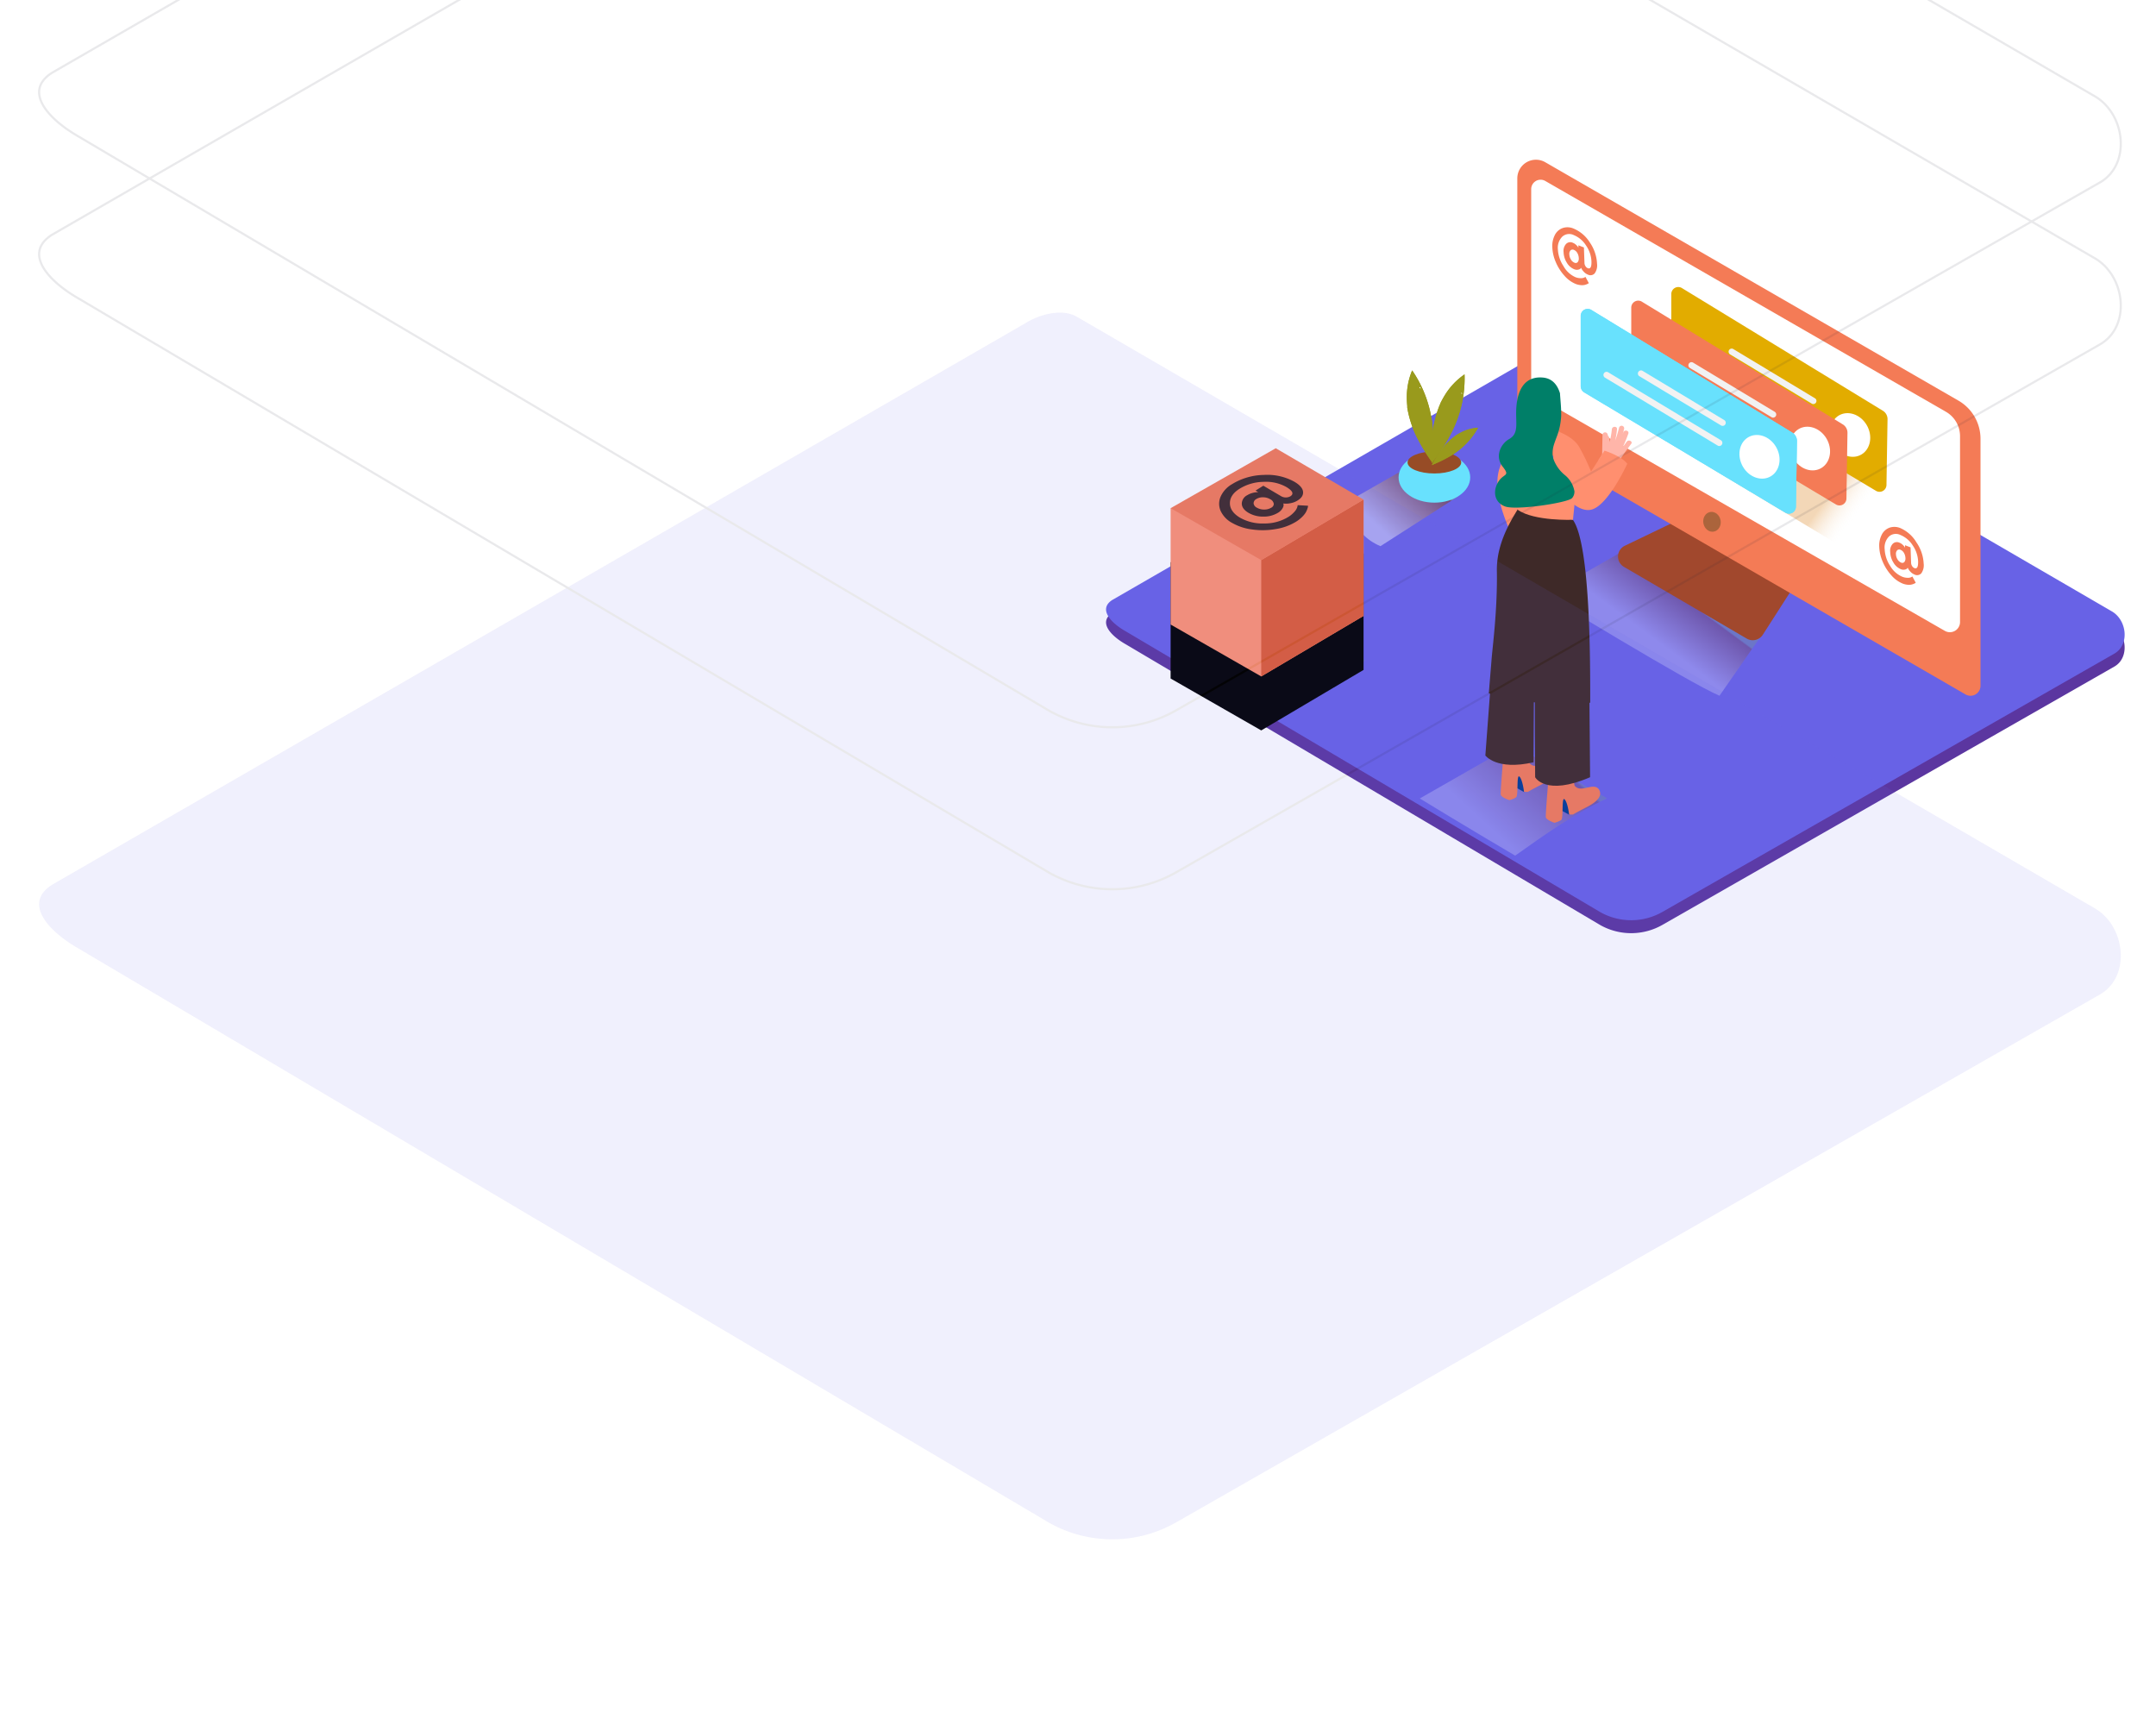 <?xml version="1.0" encoding="UTF-8" standalone="no"?>
<svg
   xmlns:dc="http://purl.org/dc/elements/1.1/"
   xmlns:cc="http://creativecommons.org/ns#"
   xmlns:rdf="http://www.w3.org/1999/02/22-rdf-syntax-ns#"
   xmlns:svg="http://www.w3.org/2000/svg"
   xmlns="http://www.w3.org/2000/svg"
   xmlns:xlink="http://www.w3.org/1999/xlink"
   width="1000"
   height="800"
   viewBox="0 0 264.583 211.667"
   version="1.1"
   id="svg8">
  <defs
     id="defs2">
    <filter
       x="-0.979"
       y="-0.763"
       width="2.958"
       height="3.137"
       filterUnits="objectBoundingBox"
       id="a">
      <feOffset
         dy="25"
         in="SourceAlpha"
         result="shadowOffsetOuter1"
         id="feOffset10" />
      <feGaussianBlur
         stdDeviation="25"
         in="shadowOffsetOuter1"
         result="shadowBlurOuter1"
         id="feGaussianBlur12" />
      <feColorMatrix
         values="0 0 0 0 0.209 0 0 0 0 0.069 0 0 0 0 0.478 0 0 0 0.497 0"
         in="shadowBlurOuter1"
         id="feColorMatrix14" />
    </filter>
    <path
       id="b"
       d="m 0,27.756 v 53.87 l 41.968,24.035 47.387,-28.025 v -53.87" />
    <linearGradient
       x1="220.658"
       y1="247.956"
       x2="202.978"
       y2="264.186"
       id="a-1"
       gradientTransform="scale(1.216,0.823)"
       gradientUnits="userSpaceOnUse">
      <stop
         stop-color="#78B46A"
         offset="0%"
         id="stop52" />
      <stop
         stop-color="#7F3500"
         offset="3%"
         id="stop54" />
      <stop
         stop-color="#FFF"
         offset="100%"
         id="stop56" />
    </linearGradient>
    <linearGradient
       x1="166.57"
       y1="372.621"
       x2="131.682"
       y2="395.25"
       id="b-0"
       gradientTransform="scale(1.301,0.769)"
       gradientUnits="userSpaceOnUse">
      <stop
         stop-color="#78B46A"
         offset="0%"
         id="stop59" />
      <stop
         stop-color="#7F3500"
         offset="3%"
         id="stop61" />
      <stop
         stop-color="#FFF"
         offset="100%"
         id="stop63" />
    </linearGradient>
    <linearGradient
       x1="127.199"
       y1="182.696"
       x2="101.676"
       y2="202.023"
       id="c"
       gradientTransform="scale(1.204,0.83)"
       gradientUnits="userSpaceOnUse">
      <stop
         stop-color="#78B46A"
         offset="0%"
         id="stop66" />
      <stop
         stop-color="#7F3500"
         offset="3%"
         id="stop68" />
      <stop
         stop-color="#FFF"
         offset="100%"
         id="stop70" />
    </linearGradient>
    <linearGradient
       x1="262.119"
       y1="207.534"
       x2="249.326"
       y2="202.52"
       id="d"
       gradientTransform="scale(1.365,0.733)"
       gradientUnits="userSpaceOnUse">
      <stop
         stop-color="#FFF"
         stop-opacity="0"
         offset="0%"
         id="stop73" />
      <stop
         stop-color="#DC841E"
         offset="99%"
         id="stop75" />
    </linearGradient>
    <linearGradient
       x1="81.465"
       y1="285.877"
       x2="46.156"
       y2="309.351"
       id="e"
       gradientTransform="scale(1.285,0.778)"
       gradientUnits="userSpaceOnUse">
      <stop
         stop-color="#78B46A"
         offset="0%"
         id="stop78" />
      <stop
         stop-color="#7F3500"
         offset="3%"
         id="stop80" />
      <stop
         stop-color="#FFF"
         offset="100%"
         id="stop82" />
    </linearGradient>
    <linearGradient
       x1="110.717"
       y1="124.43"
       x2="101.845"
       y2="132.55"
       id="a-2"
       gradientTransform="scale(1.217,0.822)"
       gradientUnits="userSpaceOnUse">
      <stop
         stop-color="#78B46A"
         offset="0%"
         id="stop235" />
      <stop
         stop-color="#7F3500"
         offset="3%"
         id="stop237" />
      <stop
         stop-color="#FFF"
         offset="100%"
         id="stop239" />
    </linearGradient>
    <linearGradient
       x1="83.578"
       y1="186.982"
       x2="66.073"
       y2="198.304"
       id="b-2"
       gradientTransform="scale(1.302,0.768)"
       gradientUnits="userSpaceOnUse">
      <stop
         stop-color="#78B46A"
         offset="0%"
         id="stop242" />
      <stop
         stop-color="#7F3500"
         offset="3%"
         id="stop244" />
      <stop
         stop-color="#FFF"
         offset="100%"
         id="stop246" />
    </linearGradient>
    <linearGradient
       x1="63.822"
       y1="91.688"
       x2="51.016"
       y2="101.358"
       id="c-4"
       gradientTransform="scale(1.205,0.83)"
       gradientUnits="userSpaceOnUse">
      <stop
         stop-color="#78B46A"
         offset="0%"
         id="stop249" />
      <stop
         stop-color="#7F3500"
         offset="3%"
         id="stop251" />
      <stop
         stop-color="#FFF"
         offset="100%"
         id="stop253" />
    </linearGradient>
    <linearGradient
       x1="131.519"
       y1="104.118"
       x2="125.1"
       y2="101.61"
       id="d-9"
       gradientTransform="scale(1.366,0.732)"
       gradientUnits="userSpaceOnUse">
      <stop
         stop-color="#FFF"
         stop-opacity="0"
         offset="0%"
         id="stop256" />
      <stop
         stop-color="#DC841E"
         offset="99%"
         id="stop258" />
    </linearGradient>
    <linearGradient
       x1="40.875"
       y1="143.464"
       x2="23.159"
       y2="155.208"
       id="e-2"
       gradientTransform="scale(1.286,0.778)"
       gradientUnits="userSpaceOnUse">
      <stop
         stop-color="#78B46A"
         offset="0%"
         id="stop261" />
      <stop
         stop-color="#7F3500"
         offset="3%"
         id="stop263" />
      <stop
         stop-color="#FFF"
         offset="100%"
         id="stop265" />
    </linearGradient>
    <filter
       x="-1.958"
       y="-1.526"
       width="4.917"
       height="5.274"
       filterUnits="objectBoundingBox"
       id="f">
      <feOffset
         dy="25"
         in="SourceAlpha"
         result="shadowOffsetOuter1"
         id="feOffset268" />
      <feGaussianBlur
         stdDeviation="25"
         in="shadowOffsetOuter1"
         result="shadowBlurOuter1"
         id="feGaussianBlur270" />
      <feColorMatrix
         values="0 0 0 0 0.209 0 0 0 0 0.069 0 0 0 0 0.478 0 0 0 0.497 0"
         in="shadowBlurOuter1"
         id="feColorMatrix272" />
    </filter>
    <path
       id="g"
       d="M 0,13.878 V 40.813 L 20.984,52.83 44.678,38.817 V 11.883" />
    <filter
       x="-0.979"
       y="-0.763"
       width="2.958"
       height="3.137"
       filterUnits="objectBoundingBox"
       id="a-0">
      <feOffset
         dy="25"
         in="SourceAlpha"
         result="shadowOffsetOuter1"
         id="feOffset483" />
      <feGaussianBlur
         stdDeviation="25"
         in="shadowOffsetOuter1"
         result="shadowBlurOuter1"
         id="feGaussianBlur485" />
      <feColorMatrix
         values="0 0 0 0 0.209 0 0 0 0 0.069 0 0 0 0 0.478 0 0 0 0.497 0"
         in="shadowBlurOuter1"
         id="feColorMatrix487" />
    </filter>
    <path
       id="b-7"
       d="m 0,27.756 v 53.87 l 41.968,24.035 47.387,-28.025 v -53.87" />
    <linearGradient
       x1="220.658"
       y1="247.956"
       x2="202.978"
       y2="264.186"
       id="a-7"
       gradientTransform="scale(1.216,0.823)"
       gradientUnits="userSpaceOnUse">
      <stop
         stop-color="#78B46A"
         offset="0%"
         id="stop525" />
      <stop
         stop-color="#7F3500"
         offset="3%"
         id="stop527" />
      <stop
         stop-color="#FFF"
         offset="100%"
         id="stop529" />
    </linearGradient>
    <linearGradient
       x1="166.57"
       y1="372.621"
       x2="131.682"
       y2="395.25"
       id="b-4"
       gradientTransform="scale(1.301,0.769)"
       gradientUnits="userSpaceOnUse">
      <stop
         stop-color="#78B46A"
         offset="0%"
         id="stop532" />
      <stop
         stop-color="#7F3500"
         offset="3%"
         id="stop534" />
      <stop
         stop-color="#FFF"
         offset="100%"
         id="stop536" />
    </linearGradient>
    <linearGradient
       x1="127.199"
       y1="182.696"
       x2="101.676"
       y2="202.023"
       id="c-8"
       gradientTransform="scale(1.204,0.83)"
       gradientUnits="userSpaceOnUse">
      <stop
         stop-color="#78B46A"
         offset="0%"
         id="stop539" />
      <stop
         stop-color="#7F3500"
         offset="3%"
         id="stop541" />
      <stop
         stop-color="#FFF"
         offset="100%"
         id="stop543" />
    </linearGradient>
    <linearGradient
       x1="262.119"
       y1="207.534"
       x2="249.326"
       y2="202.52"
       id="d-90"
       gradientTransform="scale(1.365,0.733)"
       gradientUnits="userSpaceOnUse">
      <stop
         stop-color="#FFF"
         stop-opacity="0"
         offset="0%"
         id="stop546" />
      <stop
         stop-color="#DC841E"
         offset="99%"
         id="stop548" />
    </linearGradient>
    <linearGradient
       x1="81.465"
       y1="285.877"
       x2="46.156"
       y2="309.351"
       id="e-5"
       gradientTransform="scale(1.285,0.778)"
       gradientUnits="userSpaceOnUse">
      <stop
         stop-color="#78B46A"
         offset="0%"
         id="stop551" />
      <stop
         stop-color="#7F3500"
         offset="3%"
         id="stop553" />
      <stop
         stop-color="#FFF"
         offset="100%"
         id="stop555" />
    </linearGradient>
  </defs>
  <g
     id="layer1">
    <g
       id="g776"
       transform="translate(302.671,38.197)">
      <g
         fill-rule="nonzero"
         fill="none"
         id="g640"
         transform="matrix(0.265,0,0,0.265,-166.973,-18.812)">
        <path
           d="M 229.018,355.203 9.313,225.211 C 2.318,221.273 -3.677,214.821 3.138,210.589 L 223.625,83.367 c 3.305,-2.052 8.327,-3.399 11.696,-1.437 l 230.595,134.007 c 6.994,4.066 8.25,15.392 1.28,19.496 L 257.972,354.998 a 29.178,29.178 0 0 1 -28.953,0.205 z"
           fill="#5b36a0"
           id="path560" />
        <path
           d="M 229.018,349.203 9.313,219.211 C 2.318,215.273 -3.677,208.821 3.138,204.589 L 223.625,77.367 c 3.305,-2.052 8.327,-3.399 11.696,-1.437 l 230.595,134.007 c 6.994,4.066 8.25,15.392 1.28,19.496 L 257.972,348.998 a 29.178,29.178 0 0 1 -28.953,0.205 z"
           fill="#6862e6"
           id="path562" />
        <path
           d="M 247.133,177.693 203.78,202.46 c 0,0 66.783,40.8 80.439,46.546 l 24.968,-35.913"
           fill="url(#a)"
           opacity="0.25"
           style="mix-blend-mode:multiply;fill:url(#a-7)"
           id="path564" />
        <path
           d="m 232.157,296.513 -43.365,-24.715 -43.364,24.767 c 0,0 22.585,13.8 44.171,26.473 13.708,-9.71 27.428,-19.521 42.558,-26.525 z"
           fill="url(#b)"
           opacity="0.25"
           style="mix-blend-mode:multiply;fill:url(#b-4)"
           id="path566" />
        <path
           d="m 138.728,143.883 -27.505,15.712 c 0,0 2.331,14.404 15.988,20.15 l 36.01,-23.087"
           fill="url(#c)"
           opacity="0.46"
           style="mix-blend-mode:multiply;fill:url(#c-8)"
           id="path568" />
        <ellipse
           fill="#68e1fd"
           cx="152.192"
           cy="147.898"
           rx="16.59"
           ry="11.697"
           id="ellipse570" />
        <ellipse
           fill="#974c26"
           cx="152.179"
           cy="140.997"
           rx="12.426"
           ry="5.092"
           id="ellipse572" />
        <path
           d="m 151.73,132.506 c 0,-2.296 -0.076,-4.591 -0.256,-6.887 -0.051,-0.599 -0.106,-1.193 -0.166,-1.783 l -0.128,-1.167 c 0,-0.347 -0.18,-1.283 -0.18,-1.193 -0.077,-0.47 -0.158,-0.936 -0.243,-1.398 a 54.855,54.855 0 0 0 -8.865,-21.715 31.778,31.778 0 0 0 -2.473,12.71 c 0,1.284 0.103,2.566 0.205,3.772 v 0.757 c 0.103,0.615 0.218,1.282 0.346,1.846 a 50.222,50.222 0 0 0 1.96,6.888 41.928,41.928 0 0 0 2.678,6.003 82.454,82.454 0 0 0 3.676,6.349 90.88,90.88 0 0 0 2.985,4.425 c 0.308,-2.86 0.449,-5.734 0.461,-8.607 z m -6.52,-25.819 a 2.067,2.067 0 0 0 0,-0.897 c 0.316,0.324 0.628,0.658 0.935,1 a 2.84,2.84 0 0 0 -0.948,-0.103 z"
           fill="#999a1c"
           id="path574" />
        <path
           d="m 155.996,134.276 a 65.015,65.015 0 0 0 3.498,-5.938 c 0.282,-0.53 0.555,-1.06 0.82,-1.59 l 0.525,-1.065 0.5,-1.103 0.55,-1.283 a 54.876,54.876 0 0 0 4.266,-23.087 31.728,31.728 0 0 0 -8.967,9.363 45.938,45.938 0 0 0 -1.858,3.284 l -0.256,0.474 -0.064,0.206 c -0.243,0.577 -0.487,1.154 -0.717,1.744 a 50.22,50.22 0 0 0 -2.063,6.862 41.95,41.95 0 0 0 -0.986,6.503 77.621,77.621 0 0 0 -0.333,7.323 c 0,1.911 0,3.656 0.115,5.336 1.704,-2.27 3.42,-4.605 4.97,-7.029 z m 8.456,-25.254 c 0.2,-0.226 0.349,-0.493 0.435,-0.783 0.094,0.445 0.175,0.873 0.244,1.283 -0.2,-0.2 -0.43,-0.368 -0.68,-0.5 z"
           fill="#999a1c"
           id="path576" />
        <path
           d="m 155.907,139.997 a 64.687,64.687 0 0 0 3.843,-2.078 l 0.96,-0.59 0.629,-0.398 0.615,-0.436 0.717,-0.526 a 34.464,34.464 0 0 0 9.736,-11.069 19.928,19.928 0 0 0 -7.84,2.168 c -0.705,0.36 -1.384,0.757 -2.063,1.167 l -0.294,0.18 -0.103,0.09 -0.948,0.705 a 31.541,31.541 0 0 0 -3.33,3.04 26.351,26.351 0 0 0 -2.627,3.193 83.516,83.516 0 0 0 -2.562,3.848 55.792,55.792 0 0 0 -1.653,2.925 c 1.653,-0.693 3.306,-1.411 4.92,-2.22 z m 12.708,-10.902 a 1.28,1.28 0 0 0 0.487,-0.283 c -0.094,0.274 -0.196,0.543 -0.308,0.808 a 1.797,1.797 0 0 0 -0.179,-0.513 z m -16.885,3.411 c 0,-2.296 -0.076,-4.591 -0.256,-6.887 -0.051,-0.599 -0.106,-1.193 -0.166,-1.783 l -0.128,-1.167 c 0,-0.347 -0.18,-1.283 -0.18,-1.193 -0.077,-0.47 -0.158,-0.936 -0.243,-1.398 a 54.855,54.855 0 0 0 -8.865,-21.715 31.778,31.778 0 0 0 -2.473,12.71 c 0,1.284 0.103,2.566 0.205,3.772 v 0.757 c 0.103,0.615 0.218,1.282 0.346,1.846 a 50.222,50.222 0 0 0 1.96,6.888 41.928,41.928 0 0 0 2.678,6.003 82.454,82.454 0 0 0 3.676,6.349 90.88,90.88 0 0 0 2.985,4.425 c 0.308,-2.86 0.449,-5.734 0.461,-8.607 z m -6.52,-25.819 a 2.067,2.067 0 0 0 0,-0.897 c 0.316,0.324 0.628,0.658 0.935,1 a 2.84,2.84 0 0 0 -0.948,-0.103 z"
           fill="#999a1c"
           id="path578" />
        <path
           d="m 155.996,134.276 a 65.015,65.015 0 0 0 3.498,-5.938 c 0.282,-0.53 0.555,-1.06 0.82,-1.59 l 0.525,-1.065 0.5,-1.103 0.55,-1.283 a 54.876,54.876 0 0 0 4.266,-23.087 31.728,31.728 0 0 0 -8.967,9.363 45.938,45.938 0 0 0 -1.858,3.284 l -0.256,0.474 -0.064,0.206 c -0.243,0.577 -0.487,1.154 -0.717,1.744 a 50.22,50.22 0 0 0 -2.063,6.862 41.95,41.95 0 0 0 -0.986,6.503 77.621,77.621 0 0 0 -0.333,7.323 c 0,1.911 0,3.656 0.115,5.336 1.704,-2.27 3.42,-4.605 4.97,-7.029 z m 8.456,-25.254 c 0.2,-0.226 0.349,-0.493 0.435,-0.783 0.094,0.445 0.175,0.873 0.244,1.283 -0.2,-0.2 -0.43,-0.368 -0.68,-0.5 z"
           fill="#999a1c"
           id="path580" />
        <path
           d="m 155.907,139.997 a 64.687,64.687 0 0 0 3.843,-2.078 l 0.96,-0.59 0.629,-0.398 0.615,-0.436 0.717,-0.526 a 34.464,34.464 0 0 0 9.736,-11.069 19.928,19.928 0 0 0 -7.84,2.168 c -0.705,0.36 -1.384,0.757 -2.063,1.167 l -0.294,0.18 -0.103,0.09 -0.948,0.705 a 31.541,31.541 0 0 0 -3.33,3.04 26.351,26.351 0 0 0 -2.627,3.193 83.516,83.516 0 0 0 -2.562,3.848 55.792,55.792 0 0 0 -1.653,2.925 c 1.653,-0.693 3.306,-1.411 4.92,-2.22 z m 12.708,-10.902 a 1.28,1.28 0 0 0 0.487,-0.283 c -0.094,0.274 -0.196,0.543 -0.308,0.808 a 1.797,1.797 0 0 0 -0.179,-0.513 z"
           fill="#999a1c"
           id="path582" />
        <path
           d="m 264.35,168.022 -23.994,11.543 a 5.53,5.53 0 0 0 -0.384,9.76 l 56.867,33.22 a 5.518,5.518 0 0 0 7.43,-1.782 l 13.823,-21.523"
           fill="#a1482d"
           id="path584" />
        <path
           d="M 394.854,112.344 203.524,1.962 a 8.626,8.626 0 0 0 -8.626,0.01 8.644,8.644 0 0 0 -4.312,7.48 v 114.833 a 7.184,7.184 0 0 0 3.587,6.22 L 398.146,248.39 a 4.62,4.62 0 0 0 4.632,0.003 4.631,4.631 0 0 0 2.312,-4.018 V 130.018 a 20.398,20.398 0 0 0 -10.236,-17.674 z"
           fill="#f47b56"
           id="path586" />
        <path
           d="m 203.537,10.646 185.552,106.88 a 13.034,13.034 0 0 1 6.52,11.286 v 86.076 a 4.708,4.708 0 0 1 -2.344,4.065 4.697,4.697 0 0 1 -4.688,0.014 L 199.348,110.304 a 4.643,4.643 0 0 1 -2.331,-4.027 V 14.429 c 0,-1.555 0.827,-2.992 2.171,-3.772 a 4.351,4.351 0 0 1 4.35,-0.011 z"
           fill="#ffffff"
           id="path588" />
        <ellipse
           fill="#ab643c"
           transform="rotate(-10.9,280.738,168.465)"
           cx="280.738"
           cy="168.465"
           rx="4.036"
           ry="4.617"
           id="ellipse590" />
        <path
           fill="url(#d)"
           opacity="0.32"
           d="m 253.41,127.427 86.23,51.869 42.595,-24.793 -76.109,-44.353"
           id="path592"
           style="fill:url(#d-90)" />
        <path
           d="m 359.97,117.102 -93.224,-56.91 a 3.225,3.225 0 0 0 -3.278,0.028 3.233,3.233 0 0 0 -1.565,2.884 V 95.53 a 3.4,3.4 0 0 0 1.627,2.924 l 93.212,55.704 c 0.997,0.567 2.22,0.56 3.21,-0.02 a 3.22,3.22 0 0 0 1.594,-2.79 l 0.487,-30.23 a 4.542,4.542 0 0 0 -2.063,-4.015 z"
           fill="#e2ac00"
           id="path594" />
        <path
           d="m 337.667,133.789 c 3.343,4.681 9.223,5.99 13.118,2.937 3.894,-3.053 4.343,-9.324 1,-13.993 -3.345,-4.669 -9.225,-5.99 -13.12,-2.937 -3.894,3.052 -4.342,9.311 -0.998,13.993 z"
           fill="#ffffff"
           id="path596" />
        <path
           d="m 328.52,111.318 -38.023,-22.92 a 1.447,1.447 0 0 0 -1.862,0.578 1.45,1.45 0 0 0 0.402,1.91 l 38.022,22.92 a 1.447,1.447 0 0 0 1.862,-0.578 1.45,1.45 0 0 0 -0.401,-1.91 z m -1.563,9.312 -52.41,-31.591 a 1.45,1.45 0 0 0 -1.396,2.488 l 52.345,31.603 a 1.447,1.447 0 0 0 1.862,-0.578 1.45,1.45 0 0 0 -0.401,-1.91 v -0.013 z"
           fill="#f2f2f2"
           id="path598" />
        <path
           d="M 341.369,123.387 248.196,66.49 a 3.225,3.225 0 0 0 -3.278,0.028 3.233,3.233 0 0 0 -1.565,2.884 v 32.411 a 3.4,3.4 0 0 0 1.615,2.938 l 93.211,55.703 c 1.008,0.58 2.25,0.57 3.248,-0.025 a 3.22,3.22 0 0 0 1.569,-2.848 l 0.487,-30.23 a 4.542,4.542 0 0 0 -2.114,-3.964 z"
           fill="#f47b56"
           id="path600" />
        <path
           d="m 319.065,140.074 c 3.344,4.681 9.224,5.99 13.119,2.937 3.894,-3.053 4.342,-9.325 0.999,-13.993 -3.344,-4.67 -9.224,-5.99 -13.118,-2.938 -3.895,3.053 -4.343,9.312 -1,13.994 z"
           fill="#ffffff"
           id="path602" />
        <path
           d="M 309.918,117.602 271.87,94.682 a 1.447,1.447 0 0 0 -1.862,0.578 1.45,1.45 0 0 0 0.402,1.91 l 38.022,22.92 a 1.447,1.447 0 0 0 1.862,-0.578 1.45,1.45 0 0 0 -0.401,-1.91 z m -1.575,9.376 -52.397,-31.642 a 1.447,1.447 0 0 0 -1.862,0.579 1.45,1.45 0 0 0 0.402,1.91 l 52.409,31.59 a 1.447,1.447 0 0 0 1.862,-0.578 1.45,1.45 0 0 0 -0.402,-1.91 z"
           fill="#f2f2f2"
           id="path604" />
        <path
           d="m 317.99,127.21 -93.2,-56.897 a 3.225,3.225 0 0 0 -3.278,0.027 3.233,3.233 0 0 0 -1.564,2.884 v 32.412 a 3.4,3.4 0 0 0 1.627,2.924 l 93.211,55.704 c 1.008,0.58 2.25,0.57 3.249,-0.026 a 3.22,3.22 0 0 0 1.568,-2.847 l 0.487,-30.231 a 4.542,4.542 0 0 0 -2.1,-3.95 z"
           fill="#68e1fd"
           id="path606" />
        <path
           d="m 317.99,127.21 -93.2,-56.897 a 3.225,3.225 0 0 0 -3.278,0.027 3.233,3.233 0 0 0 -1.564,2.884 v 32.412 a 3.4,3.4 0 0 0 1.627,2.924 l 93.211,55.704 c 1.008,0.58 2.25,0.57 3.249,-0.026 a 3.22,3.22 0 0 0 1.568,-2.847 l 0.487,-30.231 a 4.542,4.542 0 0 0 -2.1,-3.95 z"
           fill="#68e1fd"
           id="path608" />
        <path
           d="m 295.673,143.896 c 3.343,4.681 9.224,5.99 13.118,2.937 3.895,-3.053 4.343,-9.325 1,-13.993 -3.344,-4.669 -9.225,-5.99 -13.119,-2.937 -3.894,3.052 -4.304,9.311 -1,13.993 z"
           fill="#ffffff"
           id="path610" />
        <path
           d="m 286.526,121.425 -38.035,-22.92 a 1.447,1.447 0 0 0 -1.862,0.578 1.45,1.45 0 0 0 0.401,1.91 l 38.023,22.92 a 1.447,1.447 0 0 0 1.862,-0.578 1.45,1.45 0 0 0 -0.402,-1.91 z m -1.576,9.325 -52.409,-31.592 a 1.447,1.447 0 0 0 -1.862,0.579 1.45,1.45 0 0 0 0.402,1.91 l 52.409,31.59 a 1.447,1.447 0 0 0 1.862,-0.578 1.45,1.45 0 0 0 -0.402,-1.91 z"
           fill="#f2f2f2"
           id="path612" />
        <path
           d="m 195.672,124.028 a 45.406,45.406 0 0 0 -13.208,19.38 c -4.638,12.827 6.956,33.784 6.956,33.784 l 18.038,-14.3"
           fill="#ff8f6f"
           id="path614" />
        <path
           d="m 193.724,293.602 -4.893,-2.706 1.28,-7.003 c 0,0 7.29,0.692 7.93,3.283"
           fill="#003b94"
           id="path616" />
        <path
           d="m 195.518,293.5 c 1.102,-0.68 2.255,-1.283 3.395,-1.886 2.83,-1.552 6.918,-3.155 8.66,-6.067 a 3.39,3.39 0 0 0 -0.23,-3.848 c -2.563,-3.104 -8.174,2.001 -11.044,-1.436 -0.563,-0.68 -0.832,-11.467 -0.832,-11.467 l -10.915,2.95 c 0,0 -1.845,21.676 -1.64,23.01 0.205,1.334 3.959,2.566 3.959,2.566 a 9.666,9.666 0 0 0 3.151,-1.283 c 1.14,-0.834 0.102,-11.005 1.563,-9.581 1.46,1.424 2.1,6.99 2.1,6.99 0.607,0.092 1.222,0.11 1.833,0.051 z"
           fill="#f47b56"
           id="path618" />
        <path
           d="m 214.568,304.08 -4.894,-2.667 1.28,-7.003 c 0,0 7.29,0.693 7.93,3.283"
           fill="#003b94"
           id="path620" />
        <path
           d="m 216.412,303.978 c 1.102,-0.68 2.255,-1.282 3.395,-1.885 2.831,-1.552 6.918,-3.155 8.66,-6.067 a 3.39,3.39 0 0 0 -0.23,-3.848 c -2.563,-3.104 -8.174,2.001 -11.043,-1.436 -0.564,-0.68 -0.833,-11.467 -0.833,-11.467 l -10.915,2.95 c 0,0 -1.857,21.753 -1.652,23.036 0.205,1.282 3.958,2.565 3.958,2.565 a 9.666,9.666 0 0 0 3.152,-1.283 c 1.14,-0.833 0.102,-11.004 1.563,-9.58 1.46,1.423 2.1,6.99 2.1,6.99 a 7.498,7.498 0 0 0 1.845,0.025 z"
           fill="#f47b56"
           id="path622" />
        <path
           d="m 179.005,233.614 -3.216,43.058 c 0,0 5.125,7.08 22.304,3.142 l 0.166,-29.026 m 0.59,-8.644 c -0.372,3.706 0,44.596 0,44.596 0,0 4.752,8.901 25.442,0 l -0.295,-34.746"
           fill="#3e2928"
           id="path624" />
        <path
           d="m 177.403,247.838 c 1.41,0.975 1.896,-4.04 3.37,-3.18 a 83.77,83.77 0 0 0 16.961,7.49 h 0.128 a 1.165,1.165 0 0 1 1.576,0.577 89.585,89.585 0 0 0 11.133,2.565 c 4.83,0.77 8.826,-2.808 13.784,-3.052 0,-19.008 0.09,-73.109 -7.994,-84.652 l -23.918,-8.055 c -0.115,1.975 -11.606,15.314 -11.325,31.578 0.32,18.328 -2.062,35.618 -2.472,41.351 -0.064,0.975 -1.191,14.34 -1.243,15.378 z"
           fill="#3e2928"
           id="path626" />
        <path
           d="m 218.564,145.73 -2.203,21.804 c 0,0 -17.845,0.719 -25.532,-4.591 v -18.496"
           fill="#ff8f6f"
           id="path628" />
        <path
           d="m 241.252,131.378 -1.819,2.488 c 0.97,-2.024 1.826,-4.1 2.562,-6.22 0.513,-1.45 -1.806,-2.027 -2.318,-0.578 l -0.27,0.744 c 0.223,-0.77 0.432,-1.543 0.628,-2.322 a 1.195,1.195 0 1 0 -2.319,-0.577 62.236,62.236 0 0 1 -1.806,5.952 42.54,42.54 0 0 0 0.846,-5.26 c 0.154,-1.525 -2.242,-1.461 -2.383,0 a 37.916,37.916 0 0 1 -1.076,5.965 c 0,-0.684 -0.064,-1.368 -0.192,-2.052 a 1.206,1.206 0 0 0 -0.5,-0.86 9.29,9.29 0 0 0 -0.23,-0.795 1.204,1.204 0 0 0 -2.345,0.36 l -0.154,8.978 c -0.433,0.93 -0.999,1.795 -1.678,2.565 a 41.64,41.64 0 0 1 3.331,2.565 34.337,34.337 0 0 1 2.716,2.565 65.716,65.716 0 0 0 2.216,-2.924 c 0.088,-0.075 0.166,-0.161 0.23,-0.257 a 255.44,255.44 0 0 1 6.611,-9.337 c 0.948,-1.052 -1.14,-2.219 -2.05,-1 z"
           fill="#ffb5a9"
           id="path630" />
        <path
           d="m 207.24,125.85 c 0,0 8.43,2.27 11.85,7.695 a 96.553,96.553 0 0 1 5.65,11.66 l 6.225,-9.685 c 0,0 7.559,2.322 10.556,6.042 0,0 -8.967,19.623 -16.782,21.304 -7.814,1.68 -16.116,-11.518 -16.116,-11.518 0,0 -1.716,5.515 -1.383,-0.372"
           fill="#ff8f6f"
           id="path632" />
        <path
           d="m 212.595,146.82 a 17.097,17.097 0 0 1 -5.342,-7.618 c -1.013,-3.45 0.256,-6.478 1.434,-9.684 a 31.237,31.237 0 0 0 2.204,-9.966 c 0.102,-3.36 -0.282,-6.72 -0.513,-10.069 a 0.976,0.976 0 0 1 0,-0.436 c -1.127,-3.783 -3.433,-6.99 -7.98,-7.375 -11.774,-1 -12.44,12.057 -12.35,17.367 0.09,5.31 0.653,8.901 -3.254,11.12 -3.908,2.219 -6.726,8.042 -2.998,12.75 3.728,4.706 0.384,2.988 -2.101,7.169 -2.485,4.181 -1.845,9.402 3.254,11.287 5.099,1.885 28.799,-1.655 30.976,-3.848 a 4.531,4.531 0 0 0 1.115,-3.206 12.444,12.444 0 0 0 -4.445,-7.49 z"
           fill="#007f68"
           id="path634" />
        <path
           d="m 224.176,39.132 a 18.805,18.805 0 0 1 3.33,9.748 6.419,6.419 0 0 1 -1.088,4.553 2.624,2.624 0 0 1 -3.178,0.552 4.906,4.906 0 0 1 -1.716,-1.154 5.989,5.989 0 0 1 -1.102,-1.398 l -0.307,-0.603 a 2.13,2.13 0 0 1 -0.308,0.436 2.24,2.24 0 0 1 -1.05,0.449 3.186,3.186 0 0 1 -1.896,-0.231 7.113,7.113 0 0 1 -3.357,-3.014 9.692,9.692 0 0 1 -1.486,-4.861 4.775,4.775 0 0 1 1.192,-3.848 2.739,2.739 0 0 1 3.113,-0.488 c 0.513,0.205 0.986,0.5 1.396,0.873 0.35,0.297 0.659,0.637 0.922,1.013 l 0.23,0.41 v -1.141 l 2.563,1 0.256,7.209 c 0.018,0.516 0.178,1.017 0.462,1.449 0.24,0.417 0.609,0.745 1.05,0.936 1.238,0.488 1.81,-0.581 1.717,-3.206 a 13.889,13.889 0 0 0 -2.473,-7.247 12.136,12.136 0 0 0 -5.675,-4.848 4.774,4.774 0 0 0 -5.33,0.68 7.252,7.252 0 0 0 -2.062,5.925 15.3,15.3 0 0 0 2.562,7.696 11.817,11.817 0 0 0 5.47,5.13 c 0.812,0.34 1.684,0.51 2.563,0.5 a 3.417,3.417 0 0 0 1.665,-0.307 l 0.513,-0.283 1.55,2.886 -0.257,0.18 a 6.133,6.133 0 0 1 -0.755,0.359 c -0.41,0.177 -0.84,0.298 -1.282,0.36 a 6.398,6.398 0 0 1 -1.703,0 8.575,8.575 0 0 1 -2.165,-0.552 14.093,14.093 0 0 1 -5.125,-3.771 22.36,22.36 0 0 1 -3.971,-6.208 19.027,19.027 0 0 1 -1.64,-6.888 c -0.138,-2 0.27,-3.999 1.179,-5.784 a 6.51,6.51 0 0 1 3.638,-3.207 7,7 0 0 1 5.047,0.257 16.288,16.288 0 0 1 7.508,6.438 z m -5.65,9.12 c 0.42,-0.538 0.61,-1.221 0.525,-1.899 a 4.904,4.904 0 0 0 -0.679,-2.372 3.255,3.255 0 0 0 -1.55,-1.411 1.395,1.395 0 0 0 -1.576,0.205 2.35,2.35 0 0 0 -0.563,1.86 c 0.029,0.846 0.28,1.669 0.73,2.385 0.37,0.652 0.94,1.165 1.627,1.463 a 1.28,1.28 0 0 0 1.486,-0.231 m 156.907,129.761 a 18.74,18.74 0 0 1 3.33,9.748 6.419,6.419 0 0 1 -1.088,4.553 2.637,2.637 0 0 1 -3.177,0.552 5.047,5.047 0 0 1 -1.717,-1.154 6.207,6.207 0 0 1 -1.102,-1.399 l -0.307,-0.602 c -0.087,0.156 -0.19,0.302 -0.308,0.436 -0.304,0.24 -0.666,0.395 -1.05,0.449 a 3.071,3.071 0 0 1 -1.883,-0.218 7.113,7.113 0 0 1 -3.357,-3.027 9.653,9.653 0 0 1 -1.499,-4.874 4.724,4.724 0 0 1 1.192,-3.848 2.726,2.726 0 0 1 3.1,-0.487 c 0.514,0.204 0.987,0.499 1.396,0.872 0.35,0.302 0.66,0.647 0.923,1.026 l 0.243,0.41 v -1.141 l 2.562,0.987 0.257,7.209 c 0.022,0.515 0.181,1.015 0.46,1.449 0.242,0.417 0.61,0.745 1.051,0.936 1.281,0.488 1.807,-0.577 1.73,-3.206 a 13.953,13.953 0 0 0 -2.473,-7.26 12.161,12.161 0 0 0 -5.662,-4.835 4.787,4.787 0 0 0 -5.33,0.667 7.252,7.252 0 0 0 -2.01,5.964 15.25,15.25 0 0 0 2.561,7.695 11.868,11.868 0 0 0 5.535,4.964 6.668,6.668 0 0 0 2.562,0.513 3.545,3.545 0 0 0 1.665,-0.308 l 0.513,-0.282 1.55,2.886 -0.256,0.18 a 6.133,6.133 0 0 1 -0.756,0.359 c -0.412,0.17 -0.842,0.29 -1.281,0.359 a 6.526,6.526 0 0 1 -1.717,0 8.55,8.55 0 0 1 -2.152,-0.564 14.093,14.093 0 0 1 -5.125,-3.759 22.41,22.41 0 0 1 -3.97,-6.22 18.988,18.988 0 0 1 -1.64,-6.888 11.003,11.003 0 0 1 1.178,-5.772 6.562,6.562 0 0 1 3.638,-3.219 7.09,7.09 0 0 1 5.06,0.257 16.315,16.315 0 0 1 7.354,6.592 z m -5.65,9.12 a 2.567,2.567 0 0 0 0.538,-1.899 4.865,4.865 0 0 0 -0.691,-2.372 3.204,3.204 0 0 0 -1.538,-1.411 1.395,1.395 0 0 0 -1.575,0.192 2.323,2.323 0 0 0 -0.577,1.86 c 0.03,0.842 0.281,1.66 0.73,2.373 0.369,0.655 0.94,1.172 1.627,1.475 a 1.28,1.28 0 0 0 1.486,-0.218"
           fill="#f47b56"
           id="path636" />
        <path
           d="M 120.139,232.704 76.774,208 33.423,232.754 c 0,0 24.122,15.083 45.709,27.756 13.707,-9.697 25.89,-20.791 41.007,-27.807 z"
           fill="url(#e)"
           opacity="0.25"
           style="mix-blend-mode:multiply;fill:url(#e-5)"
           id="path638" />
      </g>
      <g
         fill="none"
         fill-rule="evenodd"
         id="g505"
         transform="matrix(0.265,0,0,0.265,-172.511,16.241)">
        <g
           transform="translate(50.93,2.125)"
           id="g497">
          <use
             fill="#000000"
             filter="url(#a)"
             xlink:href="#b-7"
             id="use493"
             style="filter:url(#a-0)"
             x="0"
             y="0"
             width="100%"
             height="100%" />
          <use
             fill="#ff9271"
             xlink:href="#b-7"
             id="use495"
             x="0"
             y="0"
             width="100%"
             height="100%" />
        </g>
        <path
           fill="#df5c34"
           fill-rule="nonzero"
           d="m 92.899,53.917 v 53.87 l 47.387,-28.026 v -53.87 z"
           id="path499" />
        <path
           fill="#f47b56"
           fill-rule="nonzero"
           d="M 50.93,29.88 99.624,2.126 140.286,25.893 92.899,53.918 Z"
           id="path501" />
        <path
           d="m 94.013,14.49 a 25.942,25.942 0 0 1 14.207,3.129 c 2.486,1.462 3.844,2.988 4.036,4.579 0.192,1.59 -0.628,2.975 -2.562,4.143 a 9.115,9.115 0 0 1 -2.985,1.18 c -0.869,0.205 -1.76,0.295 -2.652,0.269 l -0.974,-0.077 c 0.091,0.217 0.151,0.446 0.18,0.68 a 3.132,3.132 0 0 1 -0.513,1.552 5.704,5.704 0 0 1 -2.1,2.065 12.633,12.633 0 0 1 -6.7,1.77 13.247,13.247 0 0 1 -6.957,-1.757 c -1.999,-1.18 -3.023,-2.566 -3.1,-4.156 a 4.49,4.49 0 0 1 2.562,-4.015 8.488,8.488 0 0 1 2.357,-1.013 9.175,9.175 0 0 1 2.037,-0.346 h 0.705 l -1.282,-0.77 3.6,-2.244 8.34,4.912 a 4.377,4.377 0 0 0 4.15,0 c 1.769,-1.103 1.137,-2.552 -1.895,-4.348 A 19.261,19.261 0 0 0 93.911,17.696 21.67,21.67 0 0 0 82.893,20.864 c -3.023,1.89 -4.522,4.143 -4.496,6.76 0,2.564 1.601,4.848 4.714,6.682 a 21.015,21.015 0 0 0 11.146,2.655 20.926,20.926 0 0 0 11.017,-2.925 12.353,12.353 0 0 0 3.062,-2.565 5.683,5.683 0 0 0 1.28,-2.18 l 0.18,-0.808 4.753,0.269 c 0.008,0.145 0.008,0.29 0,0.436 a 8.216,8.216 0 0 1 -0.346,1.154 8.303,8.303 0 0 1 -0.82,1.72 11.912,11.912 0 0 1 -1.69,2 15.952,15.952 0 0 1 -2.755,2.13 25.602,25.602 0 0 1 -9.326,3.36 35.176,35.176 0 0 1 -10.877,0.192 24.896,24.896 0 0 1 -9.339,-3.053 12.127,12.127 0 0 1 -5.304,-5.566 8.192,8.192 0 0 1 0,-6.593 12.692,12.692 0 0 1 5.266,-5.759 28.966,28.966 0 0 1 14.655,-4.284 z m 4.663,13.262 c -0.17,-0.891 -0.77,-1.64 -1.601,-2.001 a 6.579,6.579 0 0 0 -3.33,-0.911 5.619,5.619 0 0 0 -3.101,0.795 2.283,2.283 0 0 0 -1.281,2.001 c 0.117,0.89 0.69,1.654 1.512,2.014 a 6.54,6.54 0 0 0 3.394,0.86 6.092,6.092 0 0 0 3.254,-0.847 2.065,2.065 0 0 0 1.205,-1.911"
           fill="#3e2928"
           fill-rule="nonzero"
           id="path503" />
      </g>
    </g>
    <g
       fill-rule="nonzero"
       fill="none"
       opacity="0.099"
       id="g714"
       transform="matrix(0.265,0,0,0.265,4.538,-61.544)">
      <path
         d="M 468.755,937.353 19.744,671.73 C 5.449,663.683 -6.804,650.5 7.124,641.852 L 457.734,381.89 c 6.754,-4.194 17.018,-6.946 23.903,-2.936 l 471.265,273.827 c 14.296,8.308 16.861,31.45 2.619,39.837 L 527.925,936.933 a 59.64,59.64 0 0 1 -59.17,0.42 z"
         fill="#6862e6"
         id="path708" />
      <path
         d="M 468.755,561.353 19.744,295.73 C 5.449,287.683 -6.804,274.5 7.124,265.852 L 457.734,5.89 c 6.754,-4.194 17.018,-6.946 23.903,-2.936 l 471.265,273.827 c 14.296,8.308 16.861,31.45 2.619,39.837 L 527.925,560.933 a 59.64,59.64 0 0 1 -59.17,0.42 z"
         stroke="#1e1f36"
         id="path710" />
      <path
         d="M 468.755,636.353 19.744,370.73 C 5.449,362.683 -6.804,349.5 7.124,340.852 L 457.734,80.89 c 6.754,-4.194 17.018,-6.946 23.903,-2.936 l 471.265,273.827 c 14.296,8.308 16.861,31.45 2.619,39.837 L 527.925,635.933 a 59.64,59.64 0 0 1 -59.17,0.42 z"
         stroke="#1e1f36"
         id="path712" />
    </g>
  </g>
</svg>
